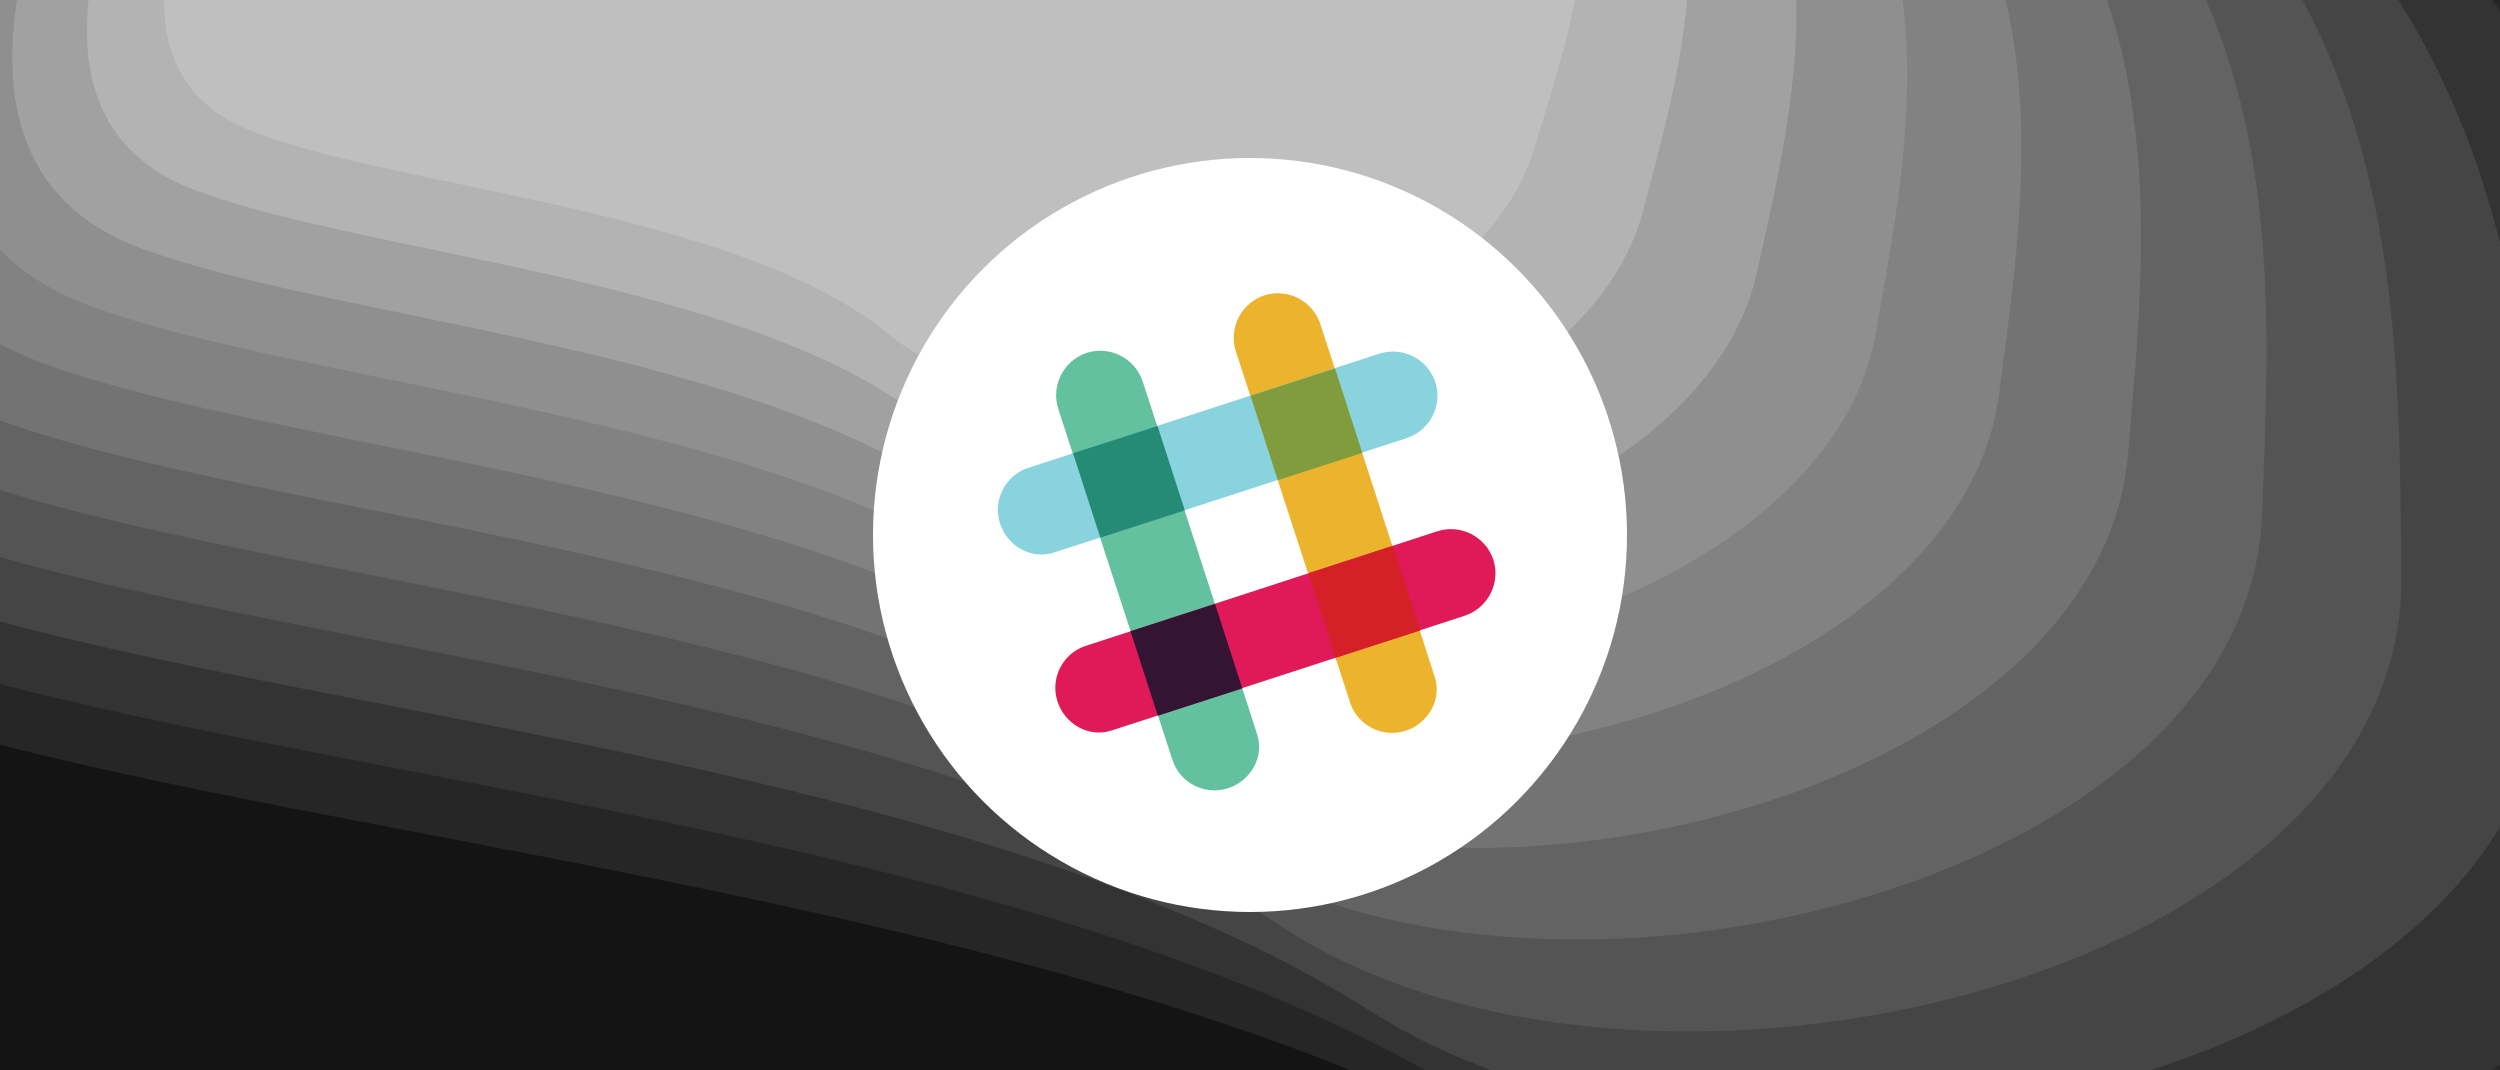 <?xml version="1.0" encoding="utf-8"?>
<!-- Generator: Adobe Illustrator 22.1.0, SVG Export Plug-In . SVG Version: 6.00 Build 0)  -->
<svg version="1.1" id="Layer_1" xmlns="http://www.w3.org/2000/svg" xmlns:xlink="http://www.w3.org/1999/xlink" x="0px" y="0px"
	 width="2500px" height="1070px" viewBox="0 0 2500 1070" style="enable-background:new 0 0 2500 1070;" xml:space="preserve">
<rect x="0" y="0" width="2500" height="1070" fill="#808080" stroke="none"/>
<style type="text/css">
	.st0{fill:#141414;}
	.st1{fill:#262626;}
	.st2{fill:#333333;}
	.st3{fill:#454545;}
	.st4{fill:#545454;}
	.st5{fill:#636363;}
	.st6{fill:#737373;}
	.st7{fill:#828282;}
	.st8{fill:#8F8F8F;}
	.st9{fill:#A1A1A1;}
	.st10{fill:#B3B3B3;}
	.st11{fill:#BFBFBF;}
	.st12{fill:#FFFFFF;}
	.st13{fill:#ECB32D;}
	.st14{fill:#63C1A0;}
	.st15{fill:#E01A59;}
	.st16{fill:#331433;}
	.st17{fill:#D62027;}
	.st18{fill:#89D3DF;}
	.st19{fill:#258B74;}
	.st20{fill:#819C3C;}
</style>
<path class="st0" d="M3026.3,901.6C2902.1,352.4,2760.8-494,929.5-494C-291.3-494-882-288.3-842.5,123.1
	c40.3,360.3,194.1,595.4,460.5,705.6v267.1H818.4c287.3,67,569.4,153.5,792.4,282.1C2165.6,1698,3150.4,1450.6,3026.3,901.6
	L3026.3,901.6z"/>
<path class="st1" d="M-541.1,64.5c19.2,344.4,161.9,560.2,428,647.5C286,843.2,1100.1,895.6,1577.1,1180.2
	c477,284.4,1365.2,64.6,1282.5-423.8c-82.7-488.2-165.7-1240.8-1793.8-1240.8C-19.6-484.3-555.4-301.4-541.1,64.5L-541.1,64.5z"/>
<path class="st2" d="M-472.6,43c0.4,324.8,124,528.6,370.5,610.9C267.7,777.7,1033,827.2,1468.5,1095.6
	c435.3,268.4,1284.6,60.8,1231.7-399.8c-53-460.6-92.8-1170.7-1628.7-1170.7C47.3-474.6-467.4-302-472.6,43L-472.6,43z"/>
<path class="st3" d="M-402.8,21.8C-418.1,327.2-312,518.6-84.2,596c341.7,116.2,1058.7,162.7,1454.7,415.1
	c396.2,252.2,1204.6,57.3,1177.2-375.8c-27.4-433-29.9-1100.4-1473.8-1100.4C111.3-464.9-380.9-302.9-402.8,21.8L-402.8,21.8z"/>
<path class="st4" d="M-331.4,0.3c-28.8,285.9,61.5,465,270.9,537.7c314.3,108.8,983.3,152.4,1342.2,388.6s1125,53.7,1119.7-351.8
	c-5.3-405.2,23.8-1030-1327.9-1030C172.6-455.3-295.8-303.5-331.4,0.3L-331.4,0.3z"/>
<path class="st5" d="M-258.8-21c-40,266.3,36.2,433.2,228.2,500.8c288,101.5,909.4,142.1,1233.2,362.1s1045.8,49.9,1059.5-327.8
	c13.5-377.7,68.8-959.9-1190.7-959.9C231.5-445.6-211.8-304.1-258.8-21L-258.8-21z"/>
<path class="st6" d="M-184.9-42.4C-233.5,204.5-170.4,359.3,4.6,422c262.5,94,836.6,131.5,1127.1,335.5s967.1,46.3,996.4-303.8
	c29.1-350.1,105.9-889.6-1061.4-889.6C288.2-435.9-128.9-304.7-184.9-42.4L-184.9-42.4z"/>
<path class="st7" d="M-109.9-63.9c-55.4,227.4-3.8,369.9,154.7,427.8c237.7,86.5,765,121.3,1023.7,309s888.8,42.7,930.7-279.8
	c41.7-322.5,135.6-819.3-939.7-819.3C342.7-426.2-47.2-305.4-109.9-63.9L-109.9-63.9z"/>
<path class="st8" d="M-33.7-85.2c-60,208-18.7,338.3,123.8,391.1c213.7,79.2,694.3,110.9,923.3,282.5
	c228.8,171.8,810.9,38.9,862.5-255.8s157.9-749.2-825.2-749.2C395.1-416.5,33.6-306-33.7-85.2L-33.7-85.2z"/>
<path class="st9" d="M43.5-106.7c-62.9,188.4-30.7,306.5,96.2,354.5C330.3,319.6,764.5,348.3,965,504
	c200.4,155.6,733.2,35.4,792-231.8s173.5-678.9-717.4-678.9C445.6-406.8,113.4-306.9,43.5-106.7L43.5-106.7z"/>
<path class="st10" d="M121.6-127.9C57.8,40.9,82.1,146.8,194.1,189.7c168,64.4,556.2,90.1,729.6,229.7s656,31.6,719.1-207.8
	C1706-27.9,1825.1-397,1026.4-397C494-397.2,192.4-307.5,121.6-127.9L121.6-127.9z"/>
<path class="st11" d="M201-149.4c-62.9,149.5-45.7,243.1,51.6,281c146.1,56.8,488.6,79.6,636.6,203.1
	c148.2,123.4,579.1,28,644.2-183.8c65.3-212,184.8-538.5-521.7-538.5C540.8-387.5,270.5-308.1,201-149.4L201-149.4z"/>
<circle class="st12" cx="1250" cy="535" r="377"/>
<path class="st13" d="M1320.3,323.9c-7.8-23.3-32.7-35.9-55.9-28.6c-23.3,7.8-35.9,32.7-28.6,55.9l114.7,352.6
	c7.8,21.6,31.4,33.9,53.9,27.3c23.7-6.9,38-31.8,30.2-54.7C1434.6,675.7,1320.3,323.9,1320.3,323.9L1320.3,323.9z"/>
<path class="st14" d="M1142.7,381.4c-7.8-23.3-32.7-35.9-55.9-28.6c-23.3,7.8-35.9,32.7-28.6,55.9l114.7,352.6
	c7.8,21.6,31.4,33.9,53.9,27.3c23.7-6.9,38-31.8,30.2-54.7C1257,733.2,1142.7,381.4,1142.7,381.4L1142.7,381.4z"/>
<path class="st15" d="M1464.8,615.7c23.3-7.8,35.9-32.7,28.6-55.9c-7.8-23.3-32.7-35.9-55.9-28.6l-353.1,115.1
	c-21.6,7.8-33.9,31.4-27.3,53.9c6.9,23.7,31.8,38,54.7,30.2C1112.5,730.4,1464.8,615.7,1464.8,615.7L1464.8,615.7z"/>
<path class="st16" d="M1157.8,715.7c22.9-7.3,52.7-17.1,84.5-27.3c-7.3-22.9-17.1-52.7-27.3-84.5l-84.5,27.3L1157.8,715.7z"/>
<path class="st17" d="M1335.8,657.7c31.8-10.2,61.6-20,84.5-27.3c-7.3-22.9-17.1-52.7-27.3-84.5l-84.5,27.3L1335.8,657.7z"/>
<path class="st18" d="M1406.8,438.1c23.3-7.8,35.9-32.7,28.6-55.9c-7.8-23.3-32.7-35.9-55.9-28.6l-352.6,114.7
	c-21.6,7.8-33.9,31.4-27.3,53.9c6.9,23.7,31.8,38,54.7,30.2C1055,552.4,1406.8,438.1,1406.8,438.1L1406.8,438.1z"/>
<path class="st19" d="M1100.3,537.7c22.9-7.3,52.7-17.1,84.5-27.3c-10.2-31.8-20-61.6-27.3-84.5l-84.5,27.3L1100.3,537.7z"/>
<path class="st20" d="M1277.8,480.2c31.8-10.2,61.6-20,84.5-27.3c-10.2-31.8-20-61.6-27.3-84.5l-84.5,27.3L1277.8,480.2z"/>
</svg>
